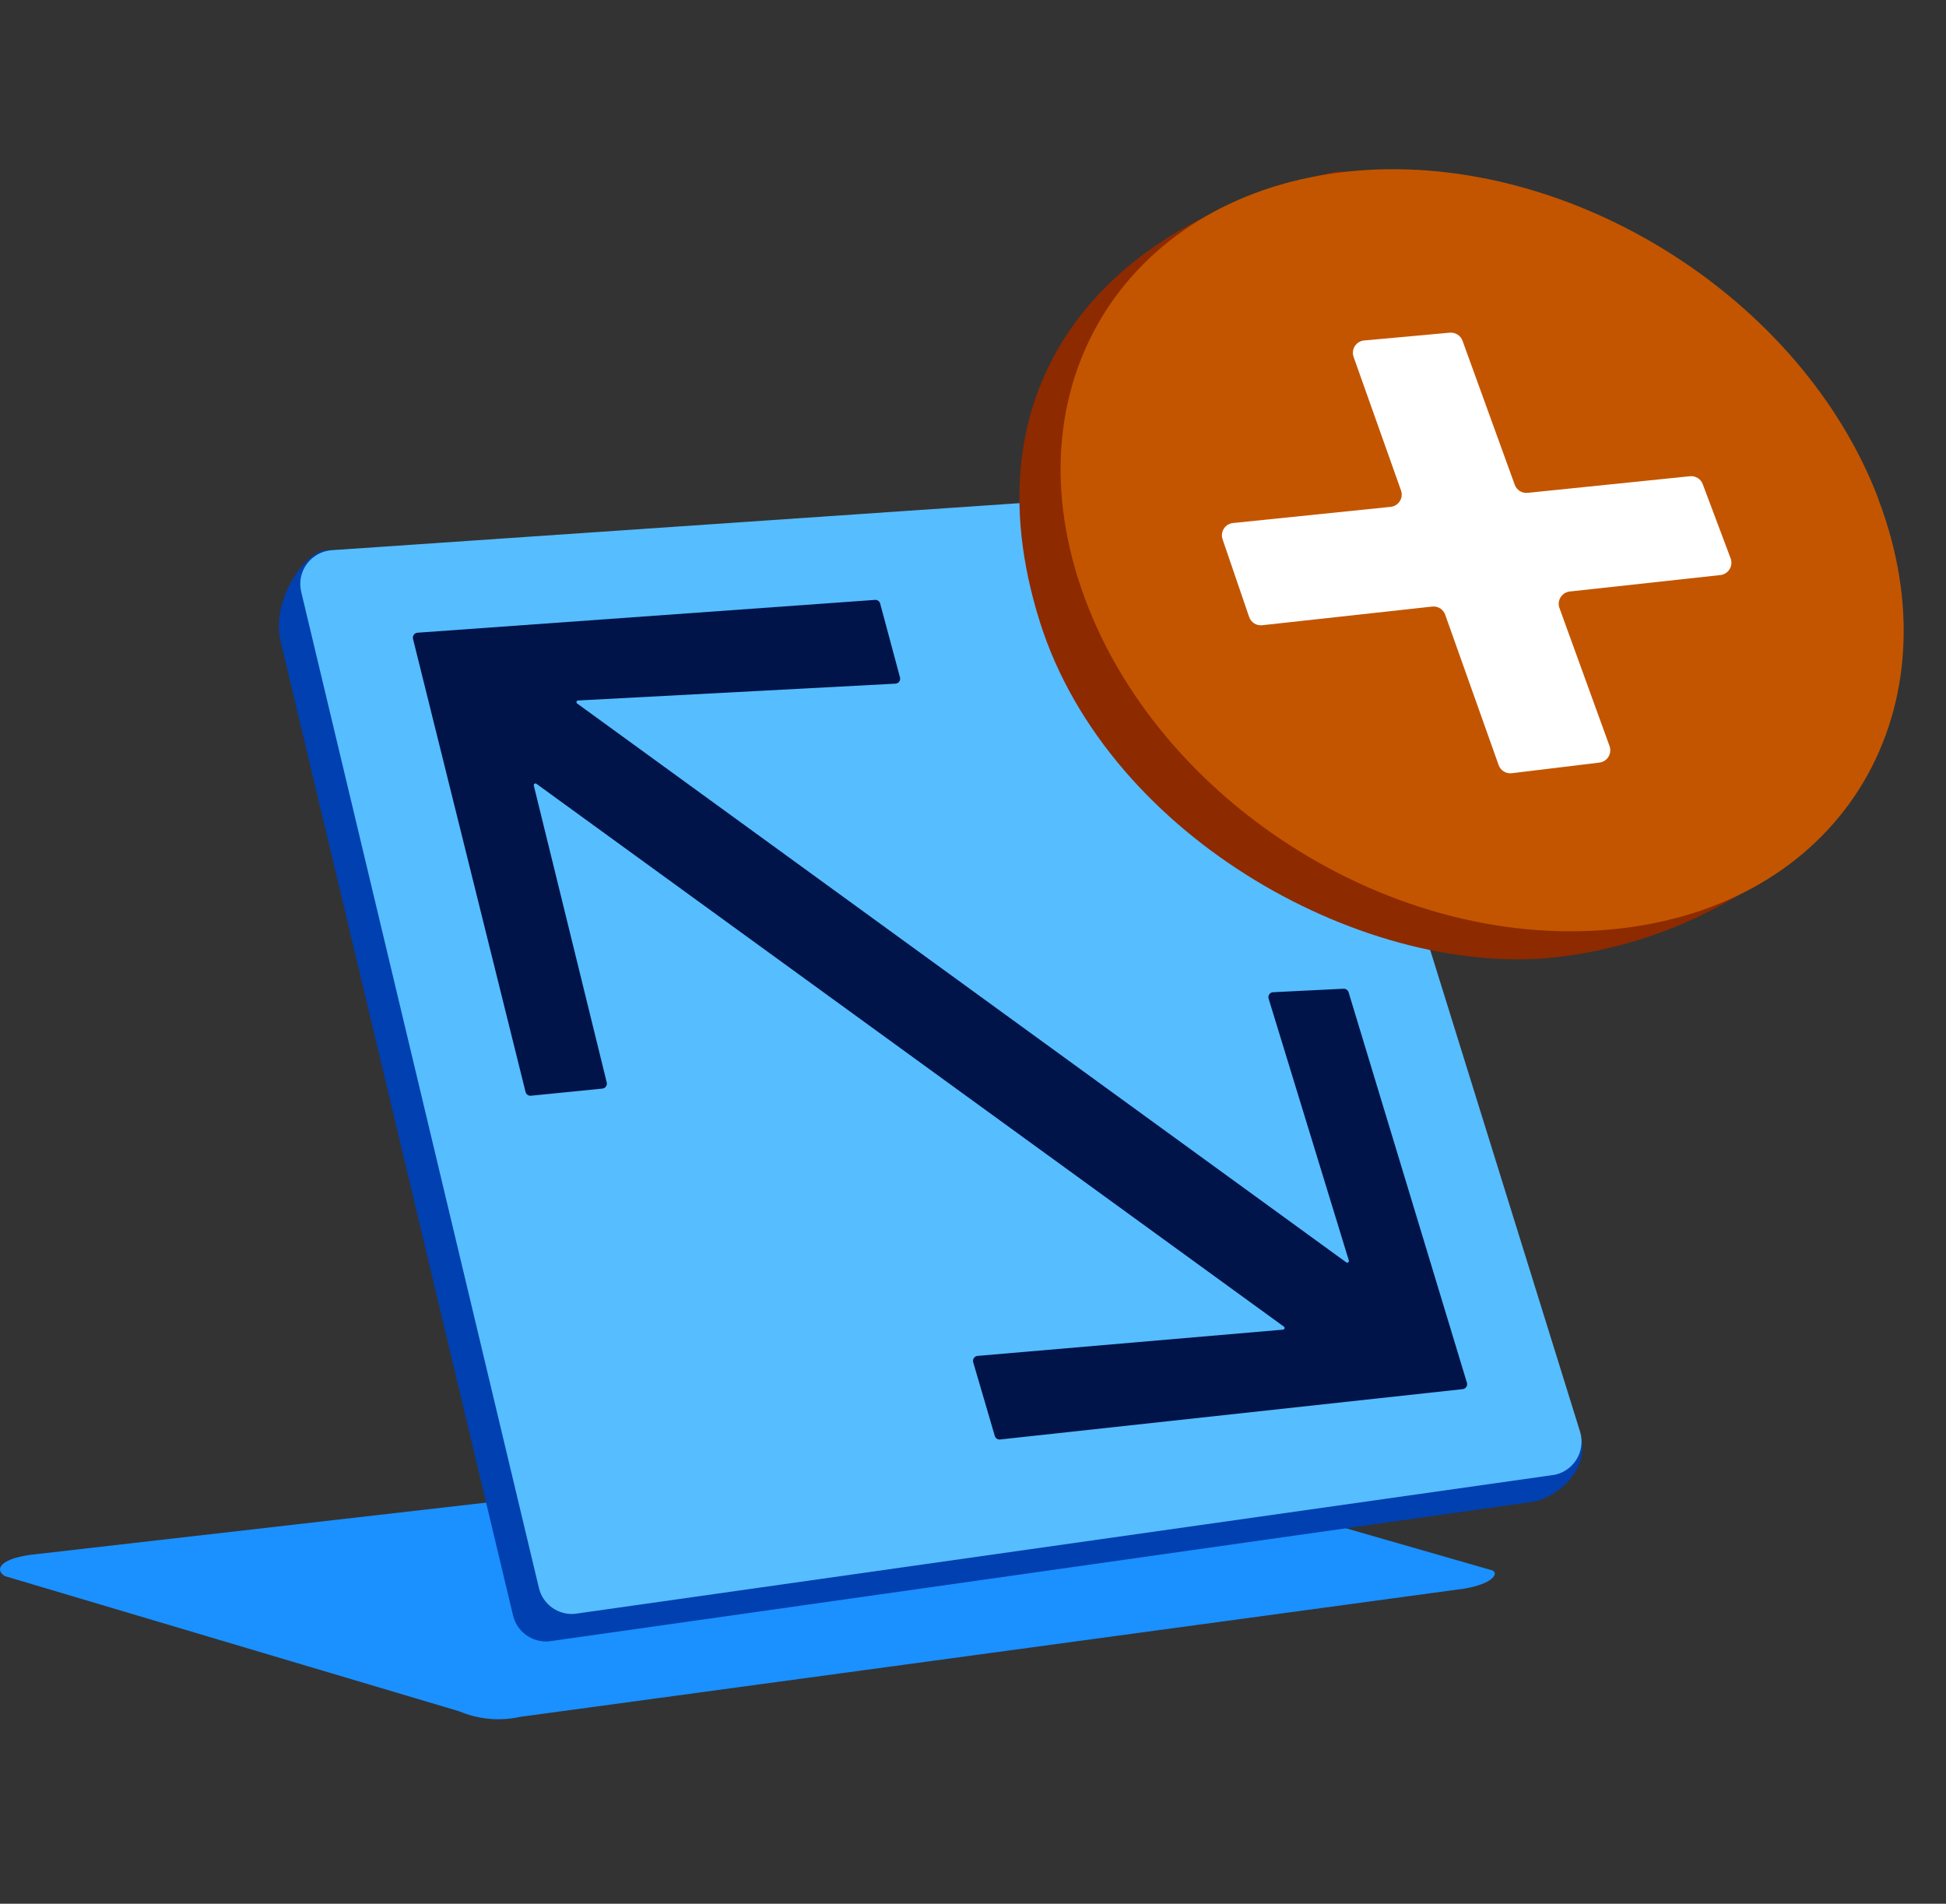 <svg width="46" height="45" viewBox="0 0 46 45" fill="none" xmlns="http://www.w3.org/2000/svg">
<rect x="0" y="0" width="46" height="45" fill="#333333" stroke="none"/>
<path d="M35.271 37.119L24.56 34.038C24.535 34.028 24.509 34.024 24.483 34.031L0.715 36.753C-0.043 36.86 -0.114 37.12 0.116 37.256L10.848 40.449C11.314 40.644 11.81 40.69 12.294 40.583L34.597 37.554C35.297 37.44 35.438 37.185 35.271 37.119Z" fill="#1B90FF"/>
<path d="M29.968 12.726L37.385 34.029C37.543 34.842 36.683 35.464 36.176 35.507L12.975 38.798C12.579 38.832 12.218 38.57 12.127 38.183L6.622 15.113C6.426 14.164 7.215 13.027 7.714 13.004L29.166 12.157C29.531 12.14 29.863 12.374 29.968 12.726Z" fill="#0040B0"/>
<path d="M30.578 12.075L37.351 33.845C37.498 34.333 37.161 34.832 36.653 34.875L13.585 38.148C13.189 38.182 12.828 37.92 12.738 37.532L7.119 13.986C7.004 13.499 7.362 13.028 7.863 13.004L29.776 11.505C30.142 11.488 30.473 11.721 30.578 12.073V12.075Z" fill="#56BDFF"/>
<path d="M21.274 16.012C21.294 16.084 21.242 16.156 21.169 16.16L13.664 16.558C13.626 16.56 13.612 16.608 13.644 16.63L31.822 29.839C31.854 29.861 31.894 29.831 31.884 29.795L29.988 23.606C29.966 23.536 30.014 23.462 30.088 23.454L31.752 23.372C31.808 23.366 31.86 23.4 31.878 23.454L34.675 32.684C34.697 32.754 34.651 32.826 34.578 32.836L23.643 34.026C23.585 34.034 23.531 33.998 23.515 33.942L23.005 32.201C22.985 32.131 23.031 32.061 23.103 32.051L30.33 31.43C30.366 31.425 30.378 31.378 30.348 31.358L12.68 18.527C12.65 18.505 12.61 18.533 12.618 18.569L14.342 25.586C14.36 25.655 14.31 25.726 14.238 25.732L12.547 25.901C12.489 25.905 12.437 25.867 12.423 25.811L9.763 15.102C9.745 15.03 9.797 14.96 9.871 14.956L20.686 14.18C20.742 14.176 20.792 14.214 20.806 14.268L21.274 16.012Z" fill="#00144A"/>
<path d="M43.786 18.857C43.786 18.857 41.456 22.022 36.932 22.61C32.408 23.198 26.201 19.849 24.58 14.697C22.818 9.097 26.042 5.26 31.55 4.066C36.593 3.664 43.786 18.857 43.786 18.857Z" fill="#8D2A00"/>
<path d="M44.397 11.789C46.27 16.692 43.645 21.299 38.361 21.94C32.946 22.596 27.104 18.829 25.483 13.675C23.916 8.696 26.956 4.445 32.114 4.032C37.157 3.63 42.587 7.041 44.4 11.786L44.397 11.789Z" fill="#C35500"/>
<path d="M40.25 11.445C40.204 11.32 40.079 11.243 39.947 11.257L36.111 11.65C35.977 11.664 35.852 11.585 35.806 11.459L34.572 8.056C34.527 7.931 34.403 7.852 34.27 7.864L32.246 8.048C32.056 8.065 31.933 8.257 31.997 8.437L33.117 11.592C33.181 11.771 33.06 11.962 32.872 11.981L29.146 12.363C28.959 12.382 28.839 12.571 28.9 12.749L29.527 14.583C29.572 14.713 29.7 14.794 29.836 14.779L33.855 14.338C33.99 14.323 34.117 14.403 34.162 14.531L35.425 18.085C35.471 18.214 35.6 18.294 35.736 18.277L37.807 18.026C37.994 18.003 38.111 17.812 38.047 17.636L36.863 14.373C36.798 14.195 36.918 14.003 37.106 13.982L40.667 13.593C40.856 13.572 40.976 13.378 40.909 13.199L40.25 11.445Z" fill="white"/>
</svg>
